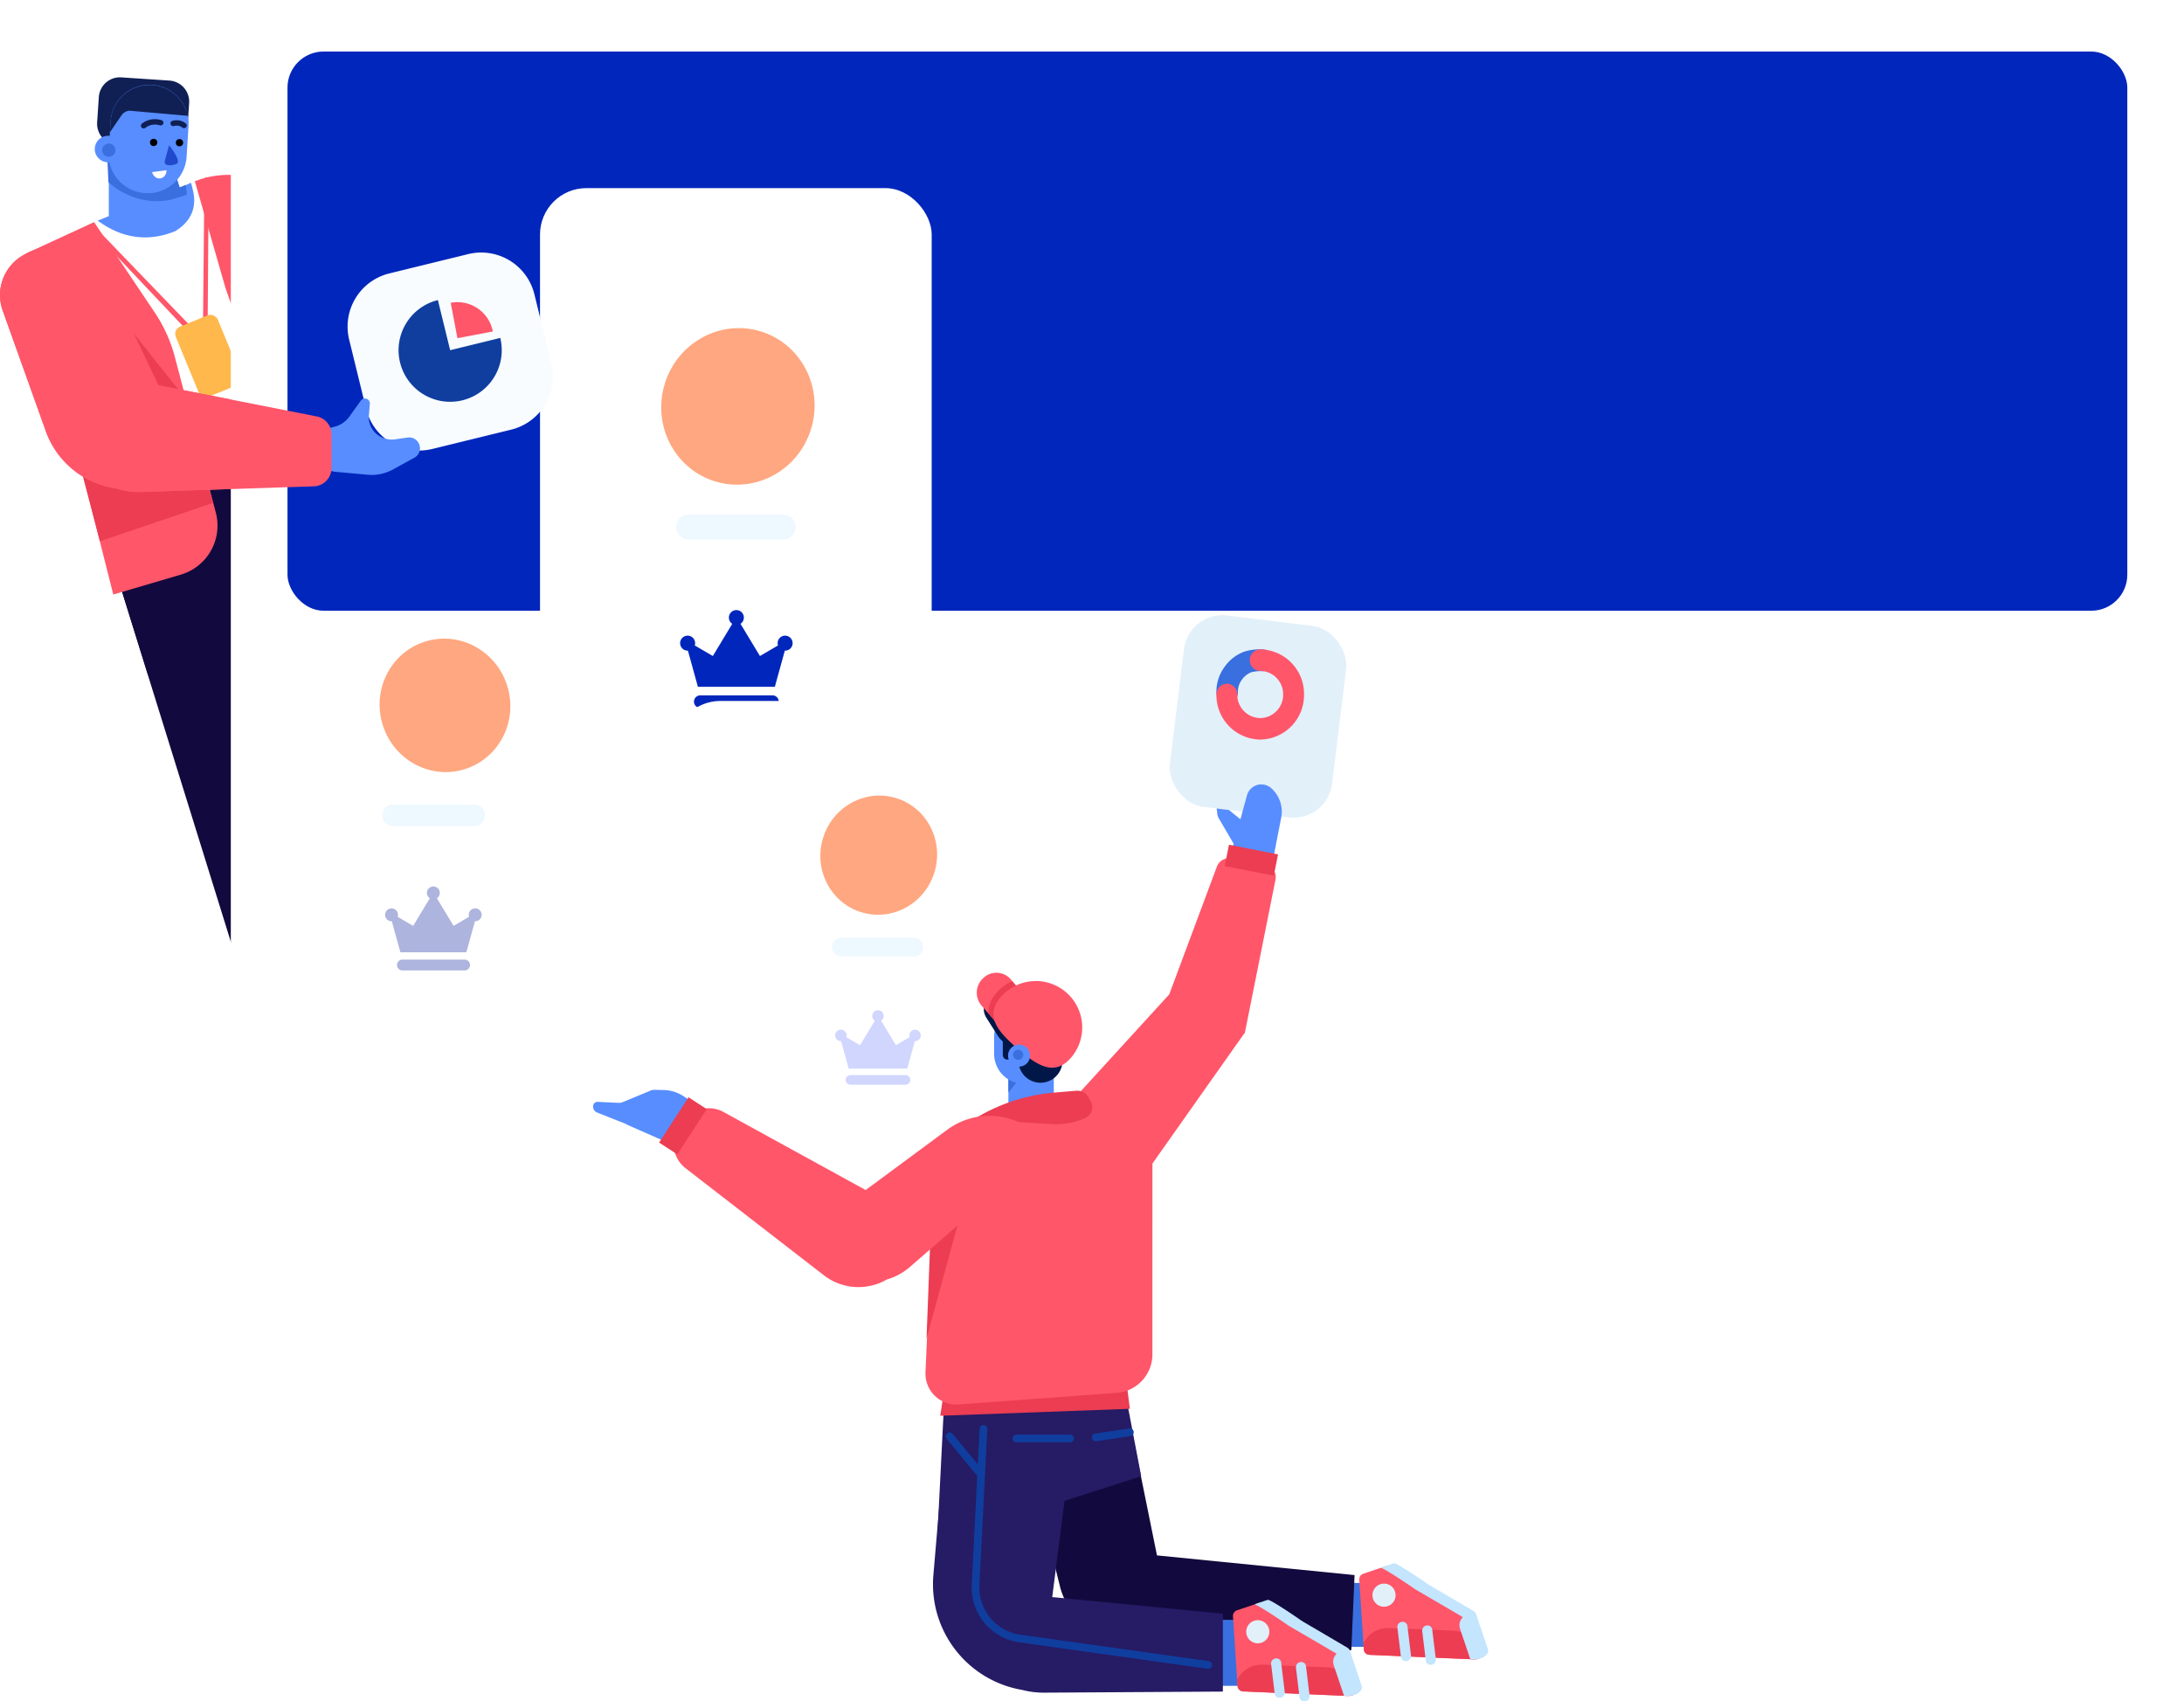 <svg xmlns="http://www.w3.org/2000/svg" xmlns:xlink="http://www.w3.org/1999/xlink" width="847.57" height="660.232" viewBox="0 0 847.57 660.232">
  <defs>
    <clipPath id="clip-path">
      <ellipse id="Oval" cx="29.707" cy="30.415" rx="29.707" ry="30.415" transform="translate(0 0)" fill="#ffa780"/>
    </clipPath>
    <filter id="Rectangle_969" x="88.924" y="208.651" width="209.182" height="250.482" filterUnits="userSpaceOnUse">
      <feOffset dx="23" dy="17" input="SourceAlpha"/>
      <feGaussianBlur stdDeviation="15" result="blur"/>
      <feFlood flood-color="#1d5ae8" flood-opacity="0.161"/>
      <feComposite operator="in" in2="blur"/>
      <feComposite in="SourceGraphic"/>
    </filter>
    <clipPath id="clip-path-2">
      <ellipse id="Oval-2" data-name="Oval" cx="25.32" cy="25.923" rx="25.32" ry="25.923" fill="#ffa780"/>
    </clipPath>
    <filter id="Rectangle_969-2" x="219.571" y="230" width="191" height="226" filterUnits="userSpaceOnUse">
      <feOffset dx="-24" dy="-25" input="SourceAlpha"/>
      <feGaussianBlur stdDeviation="14" result="blur-2"/>
      <feFlood flood-color="#1d2be8" flood-opacity="0.09"/>
      <feComposite operator="in" in2="blur-2"/>
      <feComposite in="SourceGraphic"/>
    </filter>
    <clipPath id="clip-path-3">
      <ellipse id="Oval-3" data-name="Oval" cx="30.777" cy="31.51" rx="30.777" ry="31.51" transform="translate(0 0)" fill="#ffa780"/>
    </clipPath>
  </defs>
  <g id="Groupe_2121" data-name="Groupe 2121" transform="translate(-1231.43 -4085)">
    <g id="men2" transform="translate(1241.874 4115.008)">
      <g id="kaki" transform="translate(29.111 138.578)">
        <path id="Path" d="M104.581,0,0,35.843,17.929,93.468l113.117-29.88Z" transform="translate(0 0)" fill="#120a3e"/>
        <path id="Path-2" data-name="Path" d="M55.92,0H0L76.835,247.151l37.563-9.818Z" transform="translate(7.257 59.319)" fill="#120a3e"/>
      </g>
      <g id="kepala" transform="translate(26.229 0)">
        <path id="Path-3" data-name="Path" d="M26.379,0,4.336,5.3v23L0,30.032c.147.1.313.213.5.34C4.153,32.9,14.971,40.381,30.191,34.077c10.075-6.26,7.055-14.932,6.173-18.241-.051-.19-.1-.363-.136-.516L31.4,17.527Z" transform="translate(1.215 25.58)" fill="#578dff"/>
        <path id="Path-4" data-name="Path" d="M30.45,14.3l-2.342.937L23.458.646,23.176,0,12.118.8,0,3.588l.441,9.677C7.529,19.656,18.127,22.4,26.694,19.39a28.137,28.137,0,0,0,4.225-1.345Z" transform="translate(4.965 27.455)" fill="#3a6fdf"/>
        <path id="Path-5" data-name="Path" d="M35.721,9.985a8.2,8.2,0,0,0-7.637-8.724L9.394.018A8.2,8.2,0,0,0,.67,7.655L.018,17.464a8.2,8.2,0,0,0,7.636,8.724l18.691,1.241a8.2,8.2,0,0,0,8.724-7.636Z" transform="translate(1.008 0)" fill="#102054"/>
        <path id="Path-6" data-name="Path" d="M.775,14.2a15.15,15.15,0,1,1,30.24,1.9l-.744,11.859A15.151,15.151,0,0,1,.03,26.061Z" transform="translate(5.469 2.972)" fill="#578dff"/>
        <ellipse id="Oval-4" data-name="Oval" cx="1.418" cy="1.418" rx="1.418" ry="1.418" transform="translate(24.549 26.482) rotate(172.437)"/>
        <ellipse id="Oval-5" data-name="Oval" cx="1.418" cy="1.418" rx="1.418" ry="1.418" transform="translate(34.572 26.581) rotate(172.437)"/>
        <path id="Path-7" data-name="Path" d="M4.681,7.169C6.231,6.229,3.322,2,1.675,0L.049,6.042A1.281,1.281,0,0,0,1.189,7.7,6.885,6.885,0,0,0,4.681,7.169Z" transform="translate(27.251 26.376)" fill="#2149cc"/>
        <path id="Shape" d="M16.719,0a1.057,1.057,0,0,0-.625.2l-.223.163a5.975,5.975,0,0,1-3.546,1.149A6.134,6.134,0,0,1,10.8,1.321l-.434-.11a1.084,1.084,0,0,0-.272-.035,1.04,1.04,0,0,0-1.015.783,1.062,1.062,0,0,0,.777,1.279l.435.111a8.314,8.314,0,0,0,2.06.26,8.081,8.081,0,0,0,4.8-1.554l.222-.163a1.022,1.022,0,0,0,.413-.68,1.04,1.04,0,0,0-.2-.785A1.091,1.091,0,0,0,16.719,0ZM1.051.114A1.055,1.055,0,0,0,.191.552a1.02,1.02,0,0,0-.177.77,1.06,1.06,0,0,0,.44.693l.233.161A5.621,5.621,0,0,0,3.923,3.195,5.574,5.574,0,0,0,5.378,3l.171-.046a1.033,1.033,0,0,0,.728-1.288A1.077,1.077,0,0,0,4.962.935L4.791.98a3.441,3.441,0,0,1-.9.119A3.46,3.46,0,0,1,1.9.472L1.671.31A1.075,1.075,0,0,0,1.051.114Z" transform="translate(35.8 19.84) rotate(180)" fill="#102054"/>
        <path id="Path-8" data-name="Path" d="M5.621,0,0,.747C1.092,4.415,5.523,3.827,5.621,0Z" transform="translate(22.343 36.04)" fill="#fff"/>
        <ellipse id="Oval-6" data-name="Oval" cx="5.147" cy="5.147" rx="5.147" ry="5.147" transform="matrix(-1, -0.02, 0.02, -1, 10.292, 33.073)" fill="#578dff"/>
        <ellipse id="Oval-7" data-name="Oval" cx="2.574" cy="2.574" rx="2.574" ry="2.574" transform="matrix(-1, -0.02, 0.02, -1, 8.068, 30.887)" fill="#3a6fdf"/>
        <path id="Path-9" data-name="Path" d="M16.329.03A15.148,15.148,0,0,0,.261,14.2L0,18.35l4.46-6.536A4.3,4.3,0,0,1,7.485,9.967l22.8,2c.286-.035-1.007-3.092-1.858-4.527A15.132,15.132,0,0,0,16.329.03Z" transform="translate(5.986 2.972)" fill="#102054"/>
      </g>
      <g id="badan" transform="translate(0 37.846)">
        <path id="Path-10" data-name="Path" d="M45.507,0a.83.83,0,0,0-.8.869l-.6,61.766L1.532,18.468a.833.833,0,0,0-1.153-.255.843.843,0,0,0-.244,1.162L44.367,66.117a.829.829,0,0,0,1.53-.48L46.374.814A.847.847,0,0,0,45.507,0Z" transform="translate(24.179 1.02)" fill="#ff566a"/>
        <rect id="Rectangle" width="17.625" height="29.375" rx="3" transform="matrix(-0.925, 0.381, -0.381, -0.925, 84.125, 80.529)" fill="#ffb84c"/>
        <path id="Path-11" data-name="Path" d="M75.377,127.978l-31.092,7.674L11.916,44,0,2.465,1.264,2.02a35.423,35.423,0,0,1,45.9,23.968Z" transform="translate(65.172 0)" fill="#ff566a"/>
        <path id="Path-12" data-name="Path" d="M33.519,144.521,59.73,136.8a19.836,19.836,0,0,0,13.578-24.077L57.4,52.3a56.672,56.672,0,0,0-7.747-17.154L26.07,0,0,12.032Z" transform="translate(0 18.334)" fill="#ff566a"/>
        <path id="Path-13" data-name="Path" d="M37.972,30.6,13.6,0,0,61.209,7.368,89.263,51.291,74.386Z" transform="translate(20.967 52.906)" fill="#ec3d52"/>
      </g>
    </g>
    <g id="ornament2" transform="translate(1366.317 4182.995)">
      <path id="Path-14" data-name="Path" d="M72.5,16.2A21.252,21.252,0,0,0,46.8.615L16.2,8.108A21.253,21.253,0,0,0,.615,33.807L7.187,60.64a21.252,21.252,0,0,0,25.7,15.587l30.6-7.492a21.252,21.252,0,0,0,15.587-25.7Z" transform="translate(0 0)" fill="#f8fcff"/>
      <path id="Path-15" data-name="Path" d="M39.464,14.683A20.02,20.02,0,1,1,15.257,0l4.762,19.445Z" transform="translate(19.792 18.458)" fill="#0f3e9f"/>
      <path id="Path-16" data-name="Path" d="M0,.4A13.983,13.983,0,0,1,16.906,10.656L3.325,13.982Z" transform="translate(39.671 19.543)" fill="#ff566a"/>
    </g>
    <g id="tangan" transform="translate(1231.43 4180.795)">
      <path id="Path-17" data-name="Path" d="M42.365,13.543A23.69,23.69,0,0,0,8.2,3.738,17.769,17.769,0,0,0,1.039,24.691l16.74,46.816A34,34,0,0,0,67.368,89.172l8.456-5.1Z" transform="translate(0 0)" fill="#ff566a"/>
      <path id="Path-18" data-name="Path" d="M7.548,10.97,6.63,11.2A8.781,8.781,0,0,0,7.986,28.46l12.429,1.131a17.2,17.2,0,0,0,9.829-2.047L38.527,23a4.2,4.2,0,0,0-2.607-7.844l-4.942.7a8.862,8.862,0,0,1-4.7-.616l-.2-.086a8.557,8.557,0,0,1-5.189-8.6l.377-4.457A1.931,1.931,0,0,0,17.772.806L13.289,7.058A10.113,10.113,0,0,1,7.548,10.97Z" transform="translate(122.266 58.841)" fill="#578dff"/>
      <path id="Path-19" data-name="Path" d="M0,0,1.508,20.343C2.764,37.3,10.621,48.92,27.6,47.953l66.185-2.176a7.084,7.084,0,0,0,6.682-7.073V25.613a7.085,7.085,0,0,0-5.716-6.951Z" transform="translate(28.179 47.147)" fill="#ff566a"/>
    </g>
    <rect id="Rectangle_998" data-name="Rectangle 998" width="758" height="506" rx="14" transform="translate(1321 4085)" fill="#fff"/>
    <rect id="Rectangle_999" data-name="Rectangle 999" width="714" height="217" rx="14" transform="translate(1343 4105)" fill="#0026bc"/>
    <g id="Groupe_2117" data-name="Groupe 2117" transform="translate(1440.567 4158)">
      <rect id="Rectangle_969-3" data-name="Rectangle 969" width="152" height="230" rx="18" transform="translate(0.433 0)" fill="#fff"/>
      <g id="ornament1" transform="matrix(0.966, 0.259, -0.259, 0.966, 56.413, 47.632)">
        <ellipse id="Oval-8" data-name="Oval" cx="29.707" cy="30.415" rx="29.707" ry="30.415" transform="translate(0 0)" fill="#ffa780"/>
      </g>
      <path id="Path-20" data-name="Path" d="M0,4.837A4.837,4.837,0,0,1,4.837,0H41.6a4.837,4.837,0,0,1,0,9.673H4.837A4.837,4.837,0,0,1,0,4.837Z" transform="translate(53.278 126.698)" fill="#eef8ff"/>
      <g id="royal-crown-svgrepo-com" transform="translate(54.811 163.755)">
        <path id="Tracé_230" data-name="Tracé 230" d="M153.8,810.495a2.444,2.444,0,0,0-2.445-2.445H123.345a2.445,2.445,0,1,0,0,4.89h28.012A2.446,2.446,0,0,0,153.8,810.495Z" transform="translate(-115.525 -774.966)" fill="#0026bc"/>
        <path id="Tracé_231" data-name="Tracé 231" d="M2.909,79.587a1.006,1.006,0,0,0,.116,0L6.9,93.613H36.754l3.877-14.03c.04,0,.076,0,.116,0a2.907,2.907,0,1,0-2.907-2.907,2.83,2.83,0,0,0,.142.894l-7.011,4.1L23.435,69.18a2.907,2.907,0,1,0-3.21,0L12.69,81.672l-7.011-4.1a2.961,2.961,0,0,0,.142-.894,2.91,2.91,0,1,0-2.912,2.907Z" transform="translate(-0.002 -63.85)" fill="#0026bc"/>
      </g>
    </g>
    <g id="Groupe_2118" data-name="Groupe 2118" transform="translate(1342.354 4321.651)">
      <g id="Groupe_2079" data-name="Groupe 2079" transform="translate(0 0)">
        <g transform="matrix(1, 0, 0, 1, -110.92, -236.65)" filter="url(#Rectangle_969)">
          <rect id="Rectangle_969-4" data-name="Rectangle 969" width="119.182" height="160.482" rx="18" transform="translate(110.92 236.65)" fill="#fff"/>
        </g>
        <path id="Path-21" data-name="Path" d="M0,4.149A4.15,4.15,0,0,0,4.149,8.3H35.684a4.149,4.149,0,0,0,0-8.3H4.149A4.15,4.15,0,0,0,0,4.149Z" transform="translate(77.288 83.863) rotate(180)" fill="#eef8ff"/>
        <g id="royal-crown-svgrepo-com-2" data-name="royal-crown-svgrepo-com" transform="translate(38.537 107.353)" opacity="0.71">
          <path id="Tracé_230-2" data-name="Tracé 230" d="M120.9,810.147a2.1,2.1,0,0,1,2.1-2.1h24.029a2.1,2.1,0,1,1,0,4.195H123A2.1,2.1,0,0,1,120.9,810.147Z" transform="translate(-116.289 -779.67)" fill="#8c96cf"/>
          <path id="Tracé_231-2" data-name="Tracé 231" d="M34.953,77.35a.862.862,0,0,1-.1,0L31.528,89.382H5.921L2.6,77.346c-.034,0-.065,0-.1,0A2.494,2.494,0,1,1,4.99,74.856a2.428,2.428,0,0,1-.122.767l6.014,3.516,6.464-10.716a2.494,2.494,0,1,1,2.753,0l6.464,10.716,6.014-3.516a2.54,2.54,0,0,1-.122-.767,2.5,2.5,0,1,1,2.5,2.494Z" transform="translate(-0.002 -63.85)" fill="#8c96cf"/>
        </g>
        <g id="ornament1-2" data-name="ornament1" transform="matrix(-0.966, 0.259, -0.259, -0.966, 92.936, 55.557)">
          <ellipse id="Oval-9" data-name="Oval" cx="25.32" cy="25.923" rx="25.32" ry="25.923" transform="translate(0 0)" fill="#ffa780"/>
        </g>
      </g>
    </g>
    <g id="Groupe_2119" data-name="Groupe 2119" transform="translate(1517.394 4381.655)">
      <g transform="matrix(1, 0, 0, 1, -285.96, -296.65)" filter="url(#Rectangle_969-2)">
        <rect id="Rectangle_969-5" data-name="Rectangle 969" width="107" height="142" rx="18" transform="translate(285.57 297)" fill="#fff"/>
      </g>
      <g id="ornament1-3" data-name="ornament1" transform="matrix(0.966, 0.259, -0.259, 0.966, 39.207, 6.98)">
        <ellipse id="Oval-10" data-name="Oval" cx="22.612" cy="23.151" rx="22.612" ry="23.151" transform="translate(0 0)" fill="#ffa780"/>
      </g>
      <path id="Path-22" data-name="Path" d="M0,3.681A3.682,3.682,0,0,1,3.681,0H31.664a3.681,3.681,0,0,1,0,7.363H3.681A3.682,3.682,0,0,1,0,3.681Z" transform="translate(36.988 67.163)" fill="#eef8ff"/>
      <g id="royal-crown-svgrepo-com-3" data-name="royal-crown-svgrepo-com" transform="translate(38.146 95.37)">
        <path id="Tracé_230-3" data-name="Tracé 230" d="M145.944,809.911a1.86,1.86,0,0,0-1.861-1.861H122.761a1.861,1.861,0,1,0,0,3.722h21.322A1.862,1.862,0,0,0,145.944,809.911Z" transform="translate(-116.809 -782.867)" fill="#d0d6fe"/>
        <path id="Tracé_231-3" data-name="Tracé 231" d="M2.215,75.829a.766.766,0,0,0,.088,0l2.951,10.68H27.977l2.951-10.68c.03,0,.057,0,.088,0A2.213,2.213,0,1,0,28.8,73.616a2.154,2.154,0,0,0,.108.68l-5.336,3.12-5.736-9.509a2.213,2.213,0,1,0-2.443,0L9.66,77.416,4.323,74.3a2.254,2.254,0,0,0,.108-.68,2.215,2.215,0,1,0-2.217,2.213Z" transform="translate(-0.002 -63.85)" fill="#d0d6fe"/>
      </g>
    </g>
    <g id="men1" transform="translate(1461.571 4321.588)">
      <g id="kepala-2" data-name="kepala" transform="translate(148.929 140.911)">
        <path id="Path-23" data-name="Path" d="M17.615,0H0V18.92H17.615Z" transform="translate(12.272 31.734)" fill="#578dff"/>
        <path id="Path-24" data-name="Path" d="M0,.815V7.339L6.035,0Z" transform="translate(12.274 39.074)" fill="#3a6fdf"/>
        <path id="Path-25" data-name="Path" d="M23.486,11.743A11.743,11.743,0,0,0,0,11.743v6.524a11.743,11.743,0,0,0,23.486,0Z" transform="translate(6.729 13.141)" fill="#578dff"/>
        <path id="Path-26" data-name="Path" d="M1.023,10.014,5.4,16.922A9.8,9.8,0,0,0,7.4,19.2v5.26a1.794,1.794,0,1,0,3.588,0l.543-3.124.762.351,1.376,6.718A8.531,8.531,0,0,0,30.545,27.2l.835-14.207A12.271,12.271,0,0,0,19.13,0H6.534A6.524,6.524,0,0,0,1.023,10.014Z" transform="translate(2.7 7.433)" fill="#001748"/>
        <path id="Path-27" data-name="Path" d="M1.781,12.647a7.687,7.687,0,0,1,.847-10.7A7.365,7.365,0,0,1,13.157,2.5l7.2,8.363L8.977,21.01Z" transform="translate(0 0)" fill="#ff566a"/>
        <path id="Path-28" data-name="Path" d="M9.142,0l6.615,8.129L4.884,18.383.043,12.433C-.2,10.057.549,7.583,2.69,4.925A16.645,16.645,0,0,1,9.142,0Z" transform="translate(4.596 3.283)" fill="#ec3d52"/>
        <path id="Path-29" data-name="Path" d="M30.128,29.817c-6.519,7.515-13.277,3-20.792-3.52S-3.606,13.726,2.913,6.21A18.014,18.014,0,0,1,30.128,29.817Z" transform="translate(6.471 3.104)" fill="#ff566a"/>
        <path id="Path-30" data-name="Path" d="M0,4.267A4.267,4.267,0,1,0,4.268,0,4.268,4.268,0,0,0,0,4.267Z" transform="translate(12.129 27.878)" fill="#578dff"/>
        <path id="Path-31" data-name="Path" d="M0,1.97A1.97,1.97,0,1,0,1.969,0,1.97,1.97,0,0,0,0,1.97Z" transform="translate(14.098 29.847)" fill="#3a6fdf"/>
      </g>
      <g id="kaki2" transform="translate(166.931 319.412)">
        <rect id="Rectangle-2" data-name="Rectangle" width="11.2" height="24.8" transform="translate(121 58.268)" fill="#3a6fdf"/>
        <path id="Path-32" data-name="Path" d="M0,5.382,1.756,32.4a2.262,2.262,0,0,0,2.163,2.111l41.019,1.8c1.59.069,3.46-1.483,2.95-2.99l-4.58-13.571a2.278,2.278,0,0,0-1.02-1.237L24.321,8.224c-4.2-2.859-12.8-8.5-13.664-8.213L1.547,3.086A2.269,2.269,0,0,0,0,5.382Z" transform="translate(130.43 51.629)" fill="#ff566a"/>
        <path id="Path-33" data-name="Path" d="M0,5.943A10.414,10.414,0,0,1,9.824.009L34.853,1.015a10.47,10.47,0,0,1,10.02,10.868V11.9a10.348,10.348,0,0,1-2.75.219L2.3,10.4a2.252,2.252,0,0,1-2.143-2.1Z" transform="translate(132.045 75.784)" fill="#ec3d52"/>
        <path id="Path-34" data-name="Path" d="M0,1.717,5.058.01c.836-.283,9.249,5.363,13.351,8.221L35.956,18.54a2.244,2.244,0,0,1,1,1.231l4.55,13.467c.38,1.148.01,2.341-2.31,3.519-2.09.706-4.44.637-4.54.348l-3.83-11.35c-1.19-3.514,1.31-4.666.82-4.951L13.339,10.116C9.549,7.49,2.232,2.6,0,1.717Z" transform="translate(138.822 50.635)" fill="#c3e5fe"/>
        <path id="Path-35" data-name="Path" d="M3.586,15.245A1.97,1.97,0,0,0,5.31,13.126l-1.4-11.56A1.85,1.85,0,0,0,1.738.023,1.97,1.97,0,0,0,.013,2.142L1.416,13.7A1.85,1.85,0,0,0,3.586,15.245Z" transform="translate(145.208 73.363)" fill="#c3e5fe"/>
        <path id="Path-36" data-name="Path" d="M3.583,15.244a1.973,1.973,0,0,0,1.73-2.119L3.9,1.565A1.845,1.845,0,0,0,1.737.023,1.97,1.97,0,0,0,.013,2.142l1.4,11.56A1.849,1.849,0,0,0,3.583,15.244Z" transform="translate(154.845 74.769)" fill="#c3e5fe"/>
        <circle id="Oval-11" data-name="Oval" cx="4.499" cy="4.499" r="4.499" transform="matrix(-0.32, -0.947, 0.947, -0.32, 137.225, 68.718)" fill="#e2f0fa"/>
        <path id="Path-37" data-name="Path" d="M0,2.265,42.282,0l9.647,47.583,76.682,7.639-1.256,29.127-69.622.419A32.125,32.125,0,0,1,44.1,81.858,30,30,0,0,1,14.5,60.5Z" transform="translate(0)" fill="#120a3e"/>
      </g>
      <g id="kaki1" transform="translate(131.93 303.212)">
        <rect id="Rectangle-3" data-name="Rectangle" width="12.8" height="25.6" transform="translate(105.602 88.8)" fill="#3a6fdf"/>
        <path id="Path-38" data-name="Path" d="M0,5.382,1.756,32.4a2.262,2.262,0,0,0,2.163,2.11l41.018,1.8c1.6.068,3.456-1.483,2.948-2.991L43.3,19.755a2.255,2.255,0,0,0-1.018-1.237L24.321,8.225C20.125,5.366,11.518-.28,10.657.011L1.547,3.086A2.27,2.27,0,0,0,0,5.382Z" transform="translate(116.432 82.024)" fill="#ff566a"/>
        <path id="Path-39" data-name="Path" d="M0,5.944A10.416,10.416,0,0,1,9.824.009L34.849,1.015A10.47,10.47,0,0,1,44.875,11.882a.085.085,0,0,1,0,.015,10.351,10.351,0,0,1-2.753.22L2.3,10.4a2.253,2.253,0,0,1-2.143-2.1Z" transform="translate(118.047 106.179)" fill="#ec3d52"/>
        <path id="Path-40" data-name="Path" d="M0,1.717,5.058.01c.836-.282,9.249,5.364,13.351,8.222L35.958,18.54a2.267,2.267,0,0,1,1,1.232L41.5,33.239c.388,1.147.014,2.341-2.305,3.519-2.09.706-4.442.636-4.54.347l-3.831-11.35c-1.186-3.513,1.313-4.665.825-4.951L13.339,10.116C9.549,7.491,2.232,2.6,0,1.717Z" transform="translate(124.824 81.03)" fill="#c3e5fe"/>
        <path id="Path-41" data-name="Path" d="M3.586,15.244A1.97,1.97,0,0,0,5.31,13.125l-1.4-11.56A1.85,1.85,0,0,0,1.738.023,1.97,1.97,0,0,0,.013,2.142l1.4,11.56A1.85,1.85,0,0,0,3.586,15.244Z" transform="translate(131.208 103.759)" fill="#c3e5fe"/>
        <path id="Path-42" data-name="Path" d="M3.585,15.245A1.97,1.97,0,0,0,5.31,13.126L3.907,1.565A1.85,1.85,0,0,0,1.738.023,1.97,1.97,0,0,0,.013,2.142l1.4,11.56A1.85,1.85,0,0,0,3.585,15.245Z" transform="translate(140.845 105.164)" fill="#c3e5fe"/>
        <circle id="Oval-12" data-name="Oval" cx="4.499" cy="4.499" r="4.499" transform="matrix(-0.32, -0.947, 0.947, -0.32, 123.227, 99.113)" fill="#e2f0fa"/>
        <path id="Path-43" data-name="Path" d="M4.2,0H53.421L46.28,55.759,112.5,62.213V92.431l-69.291.423a33.2,33.2,0,0,1-8.588-1.066A41.6,41.6,0,0,1,.155,47.23Z" transform="translate(0 24.2)" fill="#261b65"/>
        <path id="Path-44" data-name="Path" d="M2.774,3.258,72.894,0,79.2,33.085,0,58.4Z" transform="translate(1.602)" fill="#261b65"/>
        <path id="Path-45" data-name="Path" d="M16.1,1.576a1.5,1.5,0,0,0-3-.152l-.7,13.853L2.658,3.447A1.5,1.5,0,1,0,.342,5.354l11.2,13.6a1.493,1.493,0,0,0,.649.457L10.032,61.948A21.5,21.5,0,0,0,28.516,84.329l73.078,10.256a1.5,1.5,0,1,0,.417-2.97L28.933,81.358A18.5,18.5,0,0,1,13.028,62.1Z" transform="translate(5 13.2)" fill="#0f3e9f"/>
        <path id="Path-46" data-name="Path" d="M0,1.5A1.5,1.5,0,0,1,1.5,0H22.3a1.5,1.5,0,0,1,0,3H1.5A1.5,1.5,0,0,1,0,1.5Z" transform="translate(30.9 16.9)" fill="#0f3e9f"/>
        <path id="Path-47" data-name="Path" d="M16.183,1.275a1.5,1.5,0,0,1-1.258,1.708l-13.2,2a1.5,1.5,0,1,1-.449-2.966l13.2-2A1.5,1.5,0,0,1,16.183,1.275Z" transform="translate(61.701 14.5)" fill="#0f3e9f"/>
      </g>
      <g id="tangan2" transform="translate(186.329)">
        <path id="Path-48" data-name="Path" d="M5.718,6.193l5.542,4.489L7.127,19.047,1.213,8.942A4,4,0,0,1,.694,7.4L.011,1.688A1.508,1.508,0,0,1,2.887.9L4.58,4.709A4.012,4.012,0,0,0,5.718,6.193Z" transform="translate(55.266 71.964)" fill="#578dff"/>
        <rect id="Rectangle-4" data-name="Rectangle" width="63.357" height="74.824" rx="15" transform="matrix(0.993, 0.122, -0.122, 0.993, 44.852, 0.412)" fill="#e2f0fa"/>
        <path id="Path-49" data-name="Path" d="M13.522,8.885a7.936,7.936,0,0,0-3.733,3.029,7.685,7.685,0,0,0-1.456,4.852A4.2,4.2,0,0,1,4.167,21,4.2,4.2,0,0,1,0,16.766,16.211,16.211,0,0,1,3.211,6.715,16.165,16.165,0,0,1,10.885.853,20.375,20.375,0,0,1,17.644,0h.189A4.2,4.2,0,0,1,22,4.234a4.2,4.2,0,0,1-4.167,4.234A13.28,13.28,0,0,0,13.522,8.885Z" transform="translate(55.6 15.412)" fill="#3a6fdf"/>
        <path id="Path-50" data-name="Path" d="M12.946,4.173A4.115,4.115,0,0,1,17,0,17.255,17.255,0,0,1,34,17.5,17.255,17.255,0,0,1,17,35,17.255,17.255,0,0,1,0,17.5a4.115,4.115,0,0,1,4.054-4.173A4.115,4.115,0,0,1,8.108,17.5,9.026,9.026,0,0,0,17,26.654,9.026,9.026,0,0,0,25.892,17.5,9.026,9.026,0,0,0,17,8.346,4.115,4.115,0,0,1,12.946,4.173Z" transform="translate(55.6 15.412)" fill="#ff566a"/>
        <path id="Path-51" data-name="Path" d="M21.411,12.859,17.929,30.786,0,33.7,8.133,4.234a5.765,5.765,0,0,1,9.341-2.815A12.106,12.106,0,0,1,21.411,12.859Z" transform="translate(59.336 67.801)" fill="#578dff"/>
        <path id="Path-52" data-name="Path" d="M66.417,67.975l.163.07L78.531,8.292a5,5,0,0,0-4.038-5.9L61.338.076a5,5,0,0,0-5.55,3.177L37.295,52.835,0,93.653l30.428,25.306Z" transform="translate(0 96.451)" fill="#ff566a"/>
        <rect id="Rectangle-5" data-name="Rectangle" width="19.407" height="8.435" transform="matrix(0.981, 0.194, -0.194, 0.981, 60.469, 91.212)" fill="#ec3d52"/>
      </g>
      <g id="badan-2" data-name="badan" transform="translate(129.011 186.663)">
        <path id="Path-53" data-name="Path" d="M1.81,2.4,72.092,0,73.6,11.7,0,14.4Z" transform="translate(5.742 111.749)" fill="#ec3d52"/>
        <path id="Path-54" data-name="Path" d="M88.086,24.964C88.807,12.942,82.671,0,70.6,0L24.481,8.811C10.29,12.632,4.212,17.431,3.549,28.478L.012,108.717a12,12,0,0,0,12.866,12.5l61.3-4.494a15,15,0,0,0,13.9-14.96Z" transform="translate(0 0.549)" fill="#ff566a"/>
        <path id="Path-55" data-name="Path" d="M0,51.7,14.125,0,1.79,4.525Z" transform="translate(0.418 44.549)" fill="#ec3d52"/>
        <path id="Path-56" data-name="Path" d="M0,11.233A70.621,70.621,0,0,1,31.375.743L39.989.017a4.92,4.92,0,0,1,4.722,2.528l.906,1.645a4.582,4.582,0,0,1-2.106,6.378,26.983,26.983,0,0,1-12.75,2.4Z" transform="translate(18.541)" fill="#ec3d52"/>
      </g>
      <g id="tangan1" transform="translate(0 186.328)">
        <path id="Path-57" data-name="Path" d="M35.129,2.488A14.441,14.441,0,0,0,27.6.079L23.777,0a3.272,3.272,0,0,0-1.315.241l-11,4.555a3.538,3.538,0,0,1-1.524.257L1.877,4.677A1.733,1.733,0,0,0,.158,5.719a2.456,2.456,0,0,0,1.45,3.1l11.366,4.508-.094.067,15.114,6.644L44.913,8.858Z" transform="translate(0 0)" fill="#578dff"/>
        <path id="Path-58" data-name="Path" d="M82.737,66.461A22.007,22.007,0,0,1,58.274,64.8L4.656,23.294A12,12,0,0,1,3.138,5.715L4.786,3.91A12,12,0,0,1,19.425,1.482l55.1,30.257L106.215,8.33a27.538,27.538,0,0,1,28.993-2.32,9.771,9.771,0,0,1,1.93,16.057L91.765,61.523A23.906,23.906,0,0,1,82.737,66.461Z" transform="translate(31.281 7.147)" fill="#ff566a"/>
        <rect id="Rectangle-6" data-name="Rectangle" width="20.958" height="8.435" transform="translate(25.642 20.464) rotate(-56.972)" fill="#ec3d52"/>
      </g>
    </g>
    <g id="Groupe_2120" data-name="Groupe 2120" transform="translate(-87)">
      <path id="Path-59" data-name="Path" d="M72.5,16.2A21.252,21.252,0,0,0,46.8.615L16.2,8.108A21.253,21.253,0,0,0,.615,33.807L7.187,60.64a21.252,21.252,0,0,0,25.7,15.587l30.6-7.492a21.252,21.252,0,0,0,15.587-25.7Z" transform="translate(1453.317 4182.995)" fill="#f8fcff"/>
      <path id="Path-60" data-name="Path" d="M39.464,14.683A20.02,20.02,0,1,1,15.257,0l4.762,19.445Z" transform="translate(1473.11 4201.453)" fill="#0f3e9f"/>
      <path id="Path-61" data-name="Path" d="M0,.4A13.983,13.983,0,0,1,16.906,10.656L3.325,13.982Z" transform="translate(1493.366 4202.105) rotate(3)" fill="#ff566a"/>
      <g id="tangan-2" data-name="tangan" transform="translate(1318.43 4180.795)">
        <path id="Path-62" data-name="Path" d="M42.365,13.543A23.69,23.69,0,0,0,8.2,3.738,17.769,17.769,0,0,0,1.039,24.691l16.74,46.816A34,34,0,0,0,67.368,89.172l8.456-5.1Z" transform="translate(0 0)" fill="#ff566a"/>
        <path id="Path-63" data-name="Path" d="M7.548,10.97,6.63,11.2A8.781,8.781,0,0,0,7.986,28.46l12.429,1.131a17.2,17.2,0,0,0,9.829-2.047L38.527,23a4.2,4.2,0,0,0-2.607-7.844l-4.942.7a8.862,8.862,0,0,1-4.7-.616l-.2-.086a8.557,8.557,0,0,1-5.189-8.6l.377-4.457A1.931,1.931,0,0,0,17.772.806L13.289,7.058A10.113,10.113,0,0,1,7.548,10.97Z" transform="translate(122.266 58.841)" fill="#578dff"/>
        <path id="Path-64" data-name="Path" d="M0,0,1.508,20.343C2.764,37.3,10.621,48.92,27.6,47.953l66.185-2.176a7.084,7.084,0,0,0,6.682-7.073V25.613a7.085,7.085,0,0,0-5.716-6.951Z" transform="translate(28.179 47.147)" fill="#ff566a"/>
      </g>
    </g>
  </g>
</svg>
